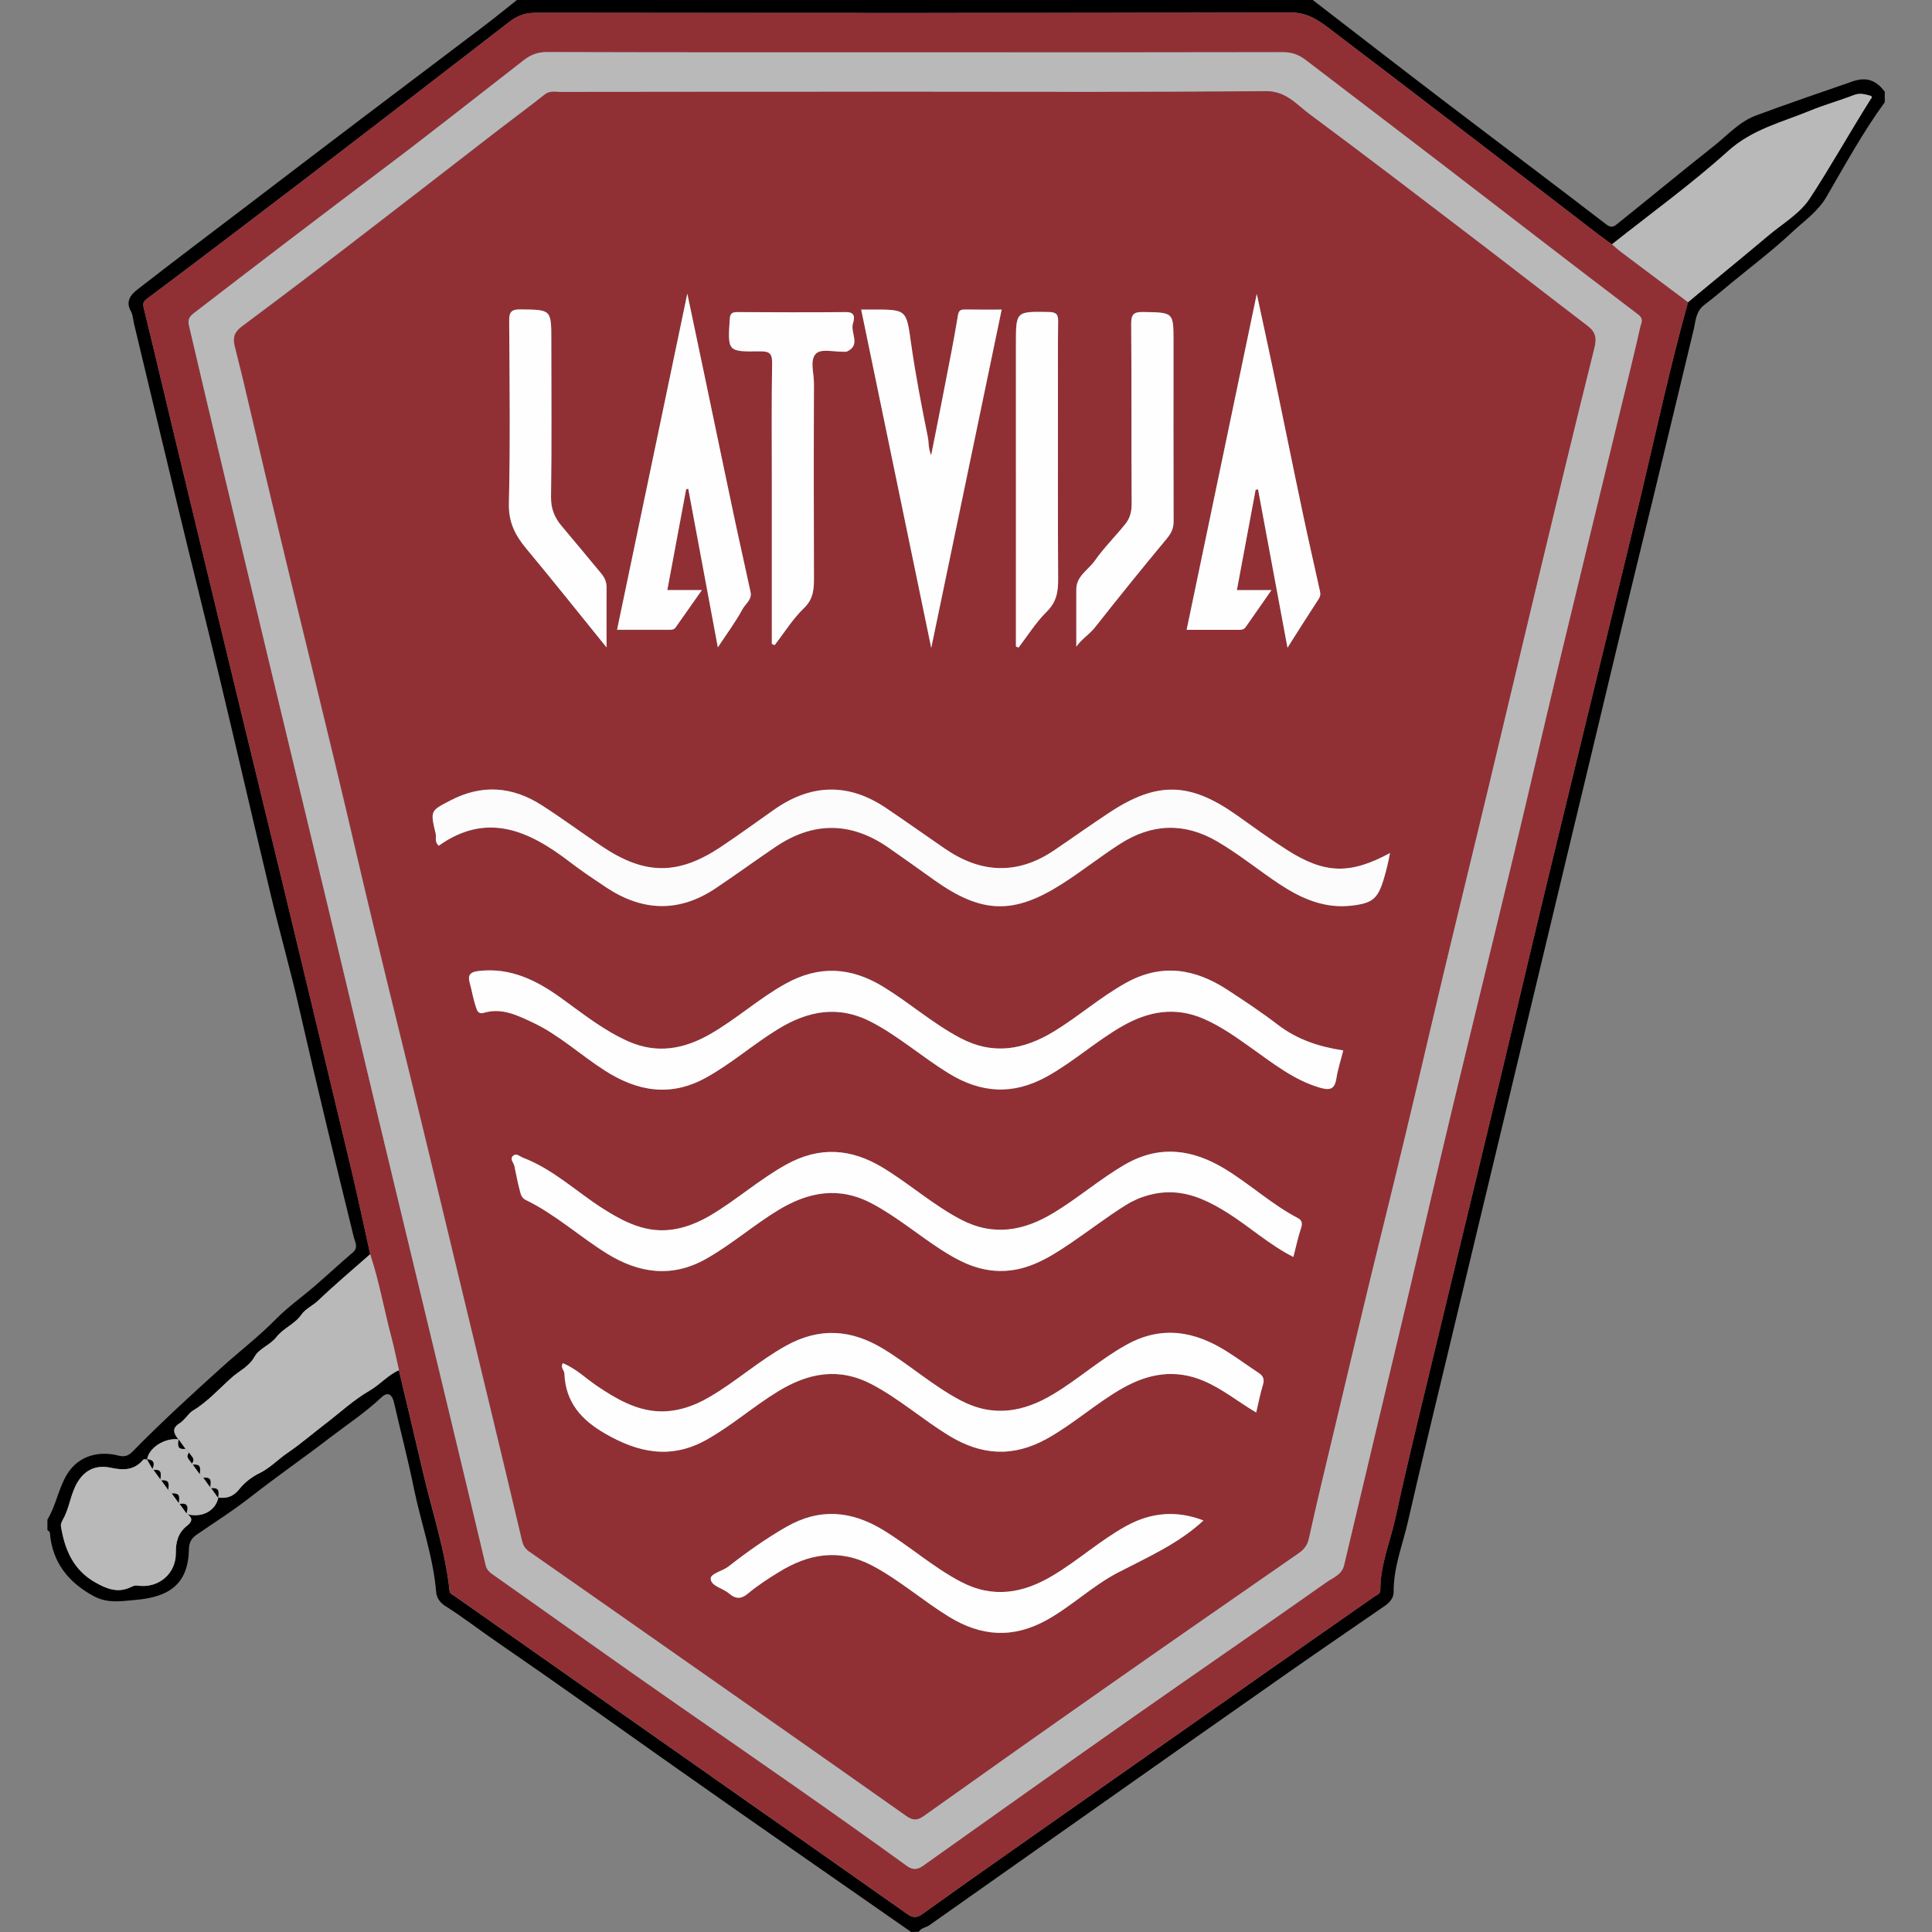 <?xml version="1.0" encoding="utf-8"?>
<!-- Generator: Adobe Illultv_strator 24.1.0, SVG Export Plug-In . SVG Version: 6.00 Build 0)  -->
<svg version="1.1" id="Layer_1" xmlns="http://www.w3.org/2000/svg" xmlns:xlink="http://www.w3.org/1999/xlink" x="0px"
	y="0px" viewBox="0 0 200 200" ltv_style="enable-background:new 0 0 200 200;" xml:space="preserve">
	<rect x="0" y="0" width="200" height="200" fill="#808080" stroke="none"/>
	<style type="text/css">
		.ltv_st0 {
			fill: #903035;
		}

		.ltv_st1 {
			fill: #B9B9BA;
		}

		.ltv_st2 {
			fill: #FCFCFC;
		}

		.ltv_st3 {
			fill: #FEFEFE;
		}
	</style>
	<g>
		<path d="M94.31,199.99c-8.22-5.74-16.47-11.44-24.66-17.22c-6.02-4.25-12.02-8.54-18.09-12.71c-1.84-1.26-3.62-2.64-5.51-3.84
		c-0.5-0.32-0.86-0.82-0.9-1.42c-0.3-3.65-1.56-7.1-2.29-10.66c-0.61-3-1.39-5.96-2.07-8.94c-0.2-0.87-0.65-1.16-1.3-0.55
		c-1.65,1.56-3.53,2.8-5.32,4.17c-2.68,2.06-5.47,3.99-8.13,6.07c-1.83,1.44-3.79,2.68-5.7,3.99c-0.47,0.33-0.77,0.76-0.78,1.45
		c-0.06,3.54-1.9,4.98-5.5,5.29c-1.56,0.14-2.94,0.38-4.36-0.39c-2.64-1.43-4.3-3.51-4.54-6.58c-0.01-0.09-0.16-0.17-0.25-0.25
		c0-0.36,0-0.72,0-1.09c0.89-1.47,1.13-3.2,2.03-4.69c1.23-2.02,3.42-2.43,5.31-1.94c0.69,0.18,1.07,0,1.51-0.45
		c2.92-2.98,5.99-5.79,9.08-8.58c1.91-1.73,3.95-3.29,5.76-5.13c1.22-1.24,2.66-2.25,3.98-3.39c1.33-1.15,2.62-2.35,3.96-3.49
		c0.59-0.51,0.2-1.1,0.09-1.55c-1.94-7.89-3.85-15.79-5.66-23.72c-0.88-3.88-1.97-7.7-2.9-11.57c-1.77-7.4-3.47-14.82-5.24-22.22
		c-1.47-6.16-3.02-12.31-4.5-18.47c-1.5-6.2-2.97-12.42-4.46-18.62c-0.1-0.42-0.11-0.9-0.32-1.27c-0.56-0.98-0.05-1.68,0.61-2.2
		c3.79-2.95,7.63-5.84,11.45-8.75c3.78-2.88,7.57-5.78,11.36-8.65c4.39-3.33,8.79-6.63,13.17-9.96c1.15-0.87,2.26-1.78,3.4-2.68
		c27.44,0,54.89,0,82.33,0c4.53,3.49,9.04,6.99,13.58,10.45c5.6,4.27,11.24,8.5,16.83,12.8c0.5,0.39,0.79,0.23,1.1-0.02
		c3.35-2.68,6.65-5.42,10.02-8.08c1.41-1.11,2.64-2.53,4.37-3.17c3.3-1.23,6.64-2.36,9.97-3.52c1.43-0.5,2.44-0.18,3.37,1.05
		c0,0.36,0,0.72,0,1.09c-2.26,3.1-4.1,6.47-6.02,9.77c-0.93,1.6-2.35,2.53-3.59,3.7c-1.97,1.85-4.13,3.48-6.22,5.2
		c-0.95,0.79-1.9,1.59-2.88,2.34c-0.88,0.67-0.87,1.73-1.09,2.61c-1.89,7.86-3.77,15.72-5.69,23.57c-1.66,6.79-3.27,13.6-4.9,20.39
		c-1.63,6.8-3.27,13.6-4.89,20.4c-1.53,6.42-3.07,12.83-4.61,19.25c-1.63,6.8-3.27,13.6-4.89,20.4c-1.54,6.42-3.1,12.83-4.57,19.26
		c-0.55,2.42-1.52,4.79-1.49,7.35c0.01,0.57-0.41,1.07-0.9,1.41c-3.17,2.19-6.36,4.36-9.52,6.57c-6.72,4.7-13.43,9.43-20.13,14.15
		c-5.85,4.12-11.69,8.24-17.53,12.36c-0.34,0.24-0.83,0.25-1.07,0.66C94.85,199.99,94.58,199.99,94.31,199.99z M15.23,151.09
		c-0.13,0-0.34-0.05-0.39,0.01c-0.93,1.1-2.02,1.13-3.38,0.84c-1.32-0.28-2.55,0.06-3.41,1.46c-0.75,1.23-0.83,2.65-1.52,3.87
		c-0.13,0.22-0.26,0.51-0.22,0.74c0.4,2.42,1.28,4.52,3.57,5.81c1.12,0.63,2.21,1.08,3.48,0.56c0.28-0.12,0.53-0.29,0.88-0.24
		c2.13,0.32,3.98-1.21,3.96-3.37c-0.01-1.17,0.24-2.12,1.18-2.84c0.5-0.38,0.61-0.76,0.05-1.17c1.52,0.37,2.89-0.38,3.17-1.73
		c0.92,0.1,1.57-0.11,2.23-0.95c0.46-0.6,1.3-1.23,1.95-1.54c1.15-0.55,1.99-1.46,2.98-2.14c1.36-0.93,2.65-2.05,3.97-3.05
		c1.49-1.14,2.88-2.45,4.52-3.39c1.08-0.62,1.89-1.61,3.04-2.12c0.83,3.52,1.67,7.03,2.49,10.55c0.95,4.1,2.31,8.11,2.76,12.32
		c0.03,0.29,0.33,0.38,0.55,0.54c8.75,6.14,17.5,12.29,26.24,18.43c6.88,4.83,13.77,9.65,20.64,14.5c0.58,0.41,1,0.33,1.55-0.06
		c3.09-2.22,6.19-4.41,9.3-6.59c8.49-5.96,16.98-11.92,25.48-17.88c3.99-2.8,7.99-5.59,11.99-8.38c0.26-0.18,0.6-0.26,0.6-0.65
		c-0.02-2.62,1.03-5.02,1.57-7.51c1.39-6.41,2.98-12.77,4.51-19.15c2.19-9.11,4.4-18.21,6.58-27.32c1.53-6.38,3.02-12.76,4.56-19.14
		c2.22-9.19,4.47-18.38,6.7-27.57c1.01-4.16,2.03-8.33,3.02-12.49c1.6-6.72,3.05-13.49,4.91-20.15c0.72-0.6,1.43-1.2,2.15-1.8
		c2.05-1.7,4.12-3.39,6.16-5.11c1.47-1.24,3.26-2.28,4.27-3.82c2.19-3.34,4.14-6.85,6.28-10.24c0.1-0.17,0.31-0.34-0.06-0.43
		c-0.54-0.14-1.04-0.28-1.63-0.05c-1.47,0.57-3,0.99-4.46,1.59c-2.94,1.22-6.03,1.93-8.57,4.21c-3.81,3.44-8,6.46-12.02,9.65
		c-0.47-0.34-0.95-0.67-1.41-1.03c-4.37-3.35-8.73-6.71-13.1-10.06c-4.94-3.78-9.88-7.56-14.83-11.32c-1.17-0.89-2.3-1.6-3.97-1.59
		c-26.04,0.07-52.07,0.05-78.11,0.03c-1.06,0-1.88,0.3-2.7,0.93c-7.08,5.47-14.17,10.93-21.28,16.37
		c-5.4,4.13-10.82,8.24-16.26,12.32c-0.49,0.37-0.4,0.62-0.28,1.11c1.04,4.25,2.03,8.51,3.06,12.76c2.2,9.15,4.42,18.31,6.63,27.46
		c1.49,6.16,2.99,12.32,4.48,18.48c2.44,10.15,4.89,20.3,7.31,30.46c0.68,2.86,1.28,5.74,1.92,8.62c-1.8,1.59-3.64,3.14-5.37,4.8
		c-0.56,0.54-1.32,0.85-1.75,1.47c-0.69,0.99-1.86,1.39-2.57,2.3c-0.66,0.85-1.81,1.19-2.29,2.07c-0.55,0.99-1.55,1.44-2.28,2.08
		c-1.33,1.17-2.53,2.55-4.1,3.49c-0.48,0.29-0.82,0.97-1.4,1.33c-0.8,0.49-0.57,1.07-0.08,1.64
		C17.06,148.82,15.38,149.9,15.23,151.09z" />
		<path class="ltv_st0" d="M174.75,31.28c-1.86,6.66-3.31,13.42-4.91,20.15c-0.99,4.17-2.01,8.33-3.02,12.49
		c-2.23,9.19-4.48,18.37-6.7,27.57c-1.54,6.37-3.03,12.76-4.56,19.14c-2.19,9.11-4.4,18.21-6.58,27.32
		c-1.53,6.38-3.12,12.74-4.51,19.15c-0.54,2.5-1.59,4.9-1.57,7.51c0,0.39-0.34,0.47-0.6,0.65c-4,2.78-8,5.58-11.99,8.38
		c-8.49,5.96-16.99,11.91-25.48,17.88c-3.11,2.18-6.22,4.38-9.3,6.59c-0.55,0.39-0.97,0.47-1.55,0.06
		c-6.87-4.84-13.76-9.66-20.64-14.5c-8.75-6.14-17.49-12.29-26.24-18.43c-0.22-0.16-0.52-0.25-0.55-0.54
		c-0.45-4.21-1.8-8.22-2.76-12.32c-0.82-3.52-1.66-7.03-2.49-10.55c-0.26-1.16-0.5-2.32-0.8-3.47c-0.75-2.84-1.25-5.74-2.18-8.53
		c-0.64-2.87-1.24-5.75-1.92-8.62c-2.42-10.16-4.86-20.31-7.31-30.46c-1.48-6.16-2.99-12.32-4.48-18.48
		c-2.21-9.15-4.43-18.31-6.63-27.46c-1.02-4.25-2.01-8.51-3.06-12.76c-0.12-0.49-0.2-0.74,0.28-1.11
		c5.44-4.08,10.86-8.19,16.26-12.32c7.11-5.44,14.2-10.9,21.28-16.37c0.82-0.64,1.64-0.93,2.7-0.93
		c26.04,0.03,52.07,0.04,78.11-0.03c1.67,0,2.81,0.71,3.97,1.59c4.95,3.76,9.89,7.54,14.83,11.32c4.37,3.35,8.73,6.71,13.1,10.06
		c0.46,0.35,0.94,0.68,1.41,1.03c0.33,0.28,0.65,0.58,1,0.84C170.16,27.85,172.45,29.56,174.75,31.28z M94.77,5.42
		c-12.72,0-25.45,0.01-38.17-0.02c-0.92,0-1.64,0.27-2.33,0.8c-4.87,3.77-9.7,7.61-14.62,11.31c-6.56,4.93-13.09,9.92-19.6,14.93
		c-0.66,0.5-0.57,0.91-0.45,1.42c1.18,5.07,2.38,10.13,3.59,15.19c1.62,6.79,3.25,13.58,4.88,20.37c2.18,9.08,4.37,18.16,6.55,27.24
		c1.53,6.4,3.05,12.81,4.58,19.21c2.18,9.08,4.37,18.16,6.55,27.24c1.52,6.31,3.03,12.62,4.53,18.94c0.12,0.5,0.44,0.74,0.81,1
		c6.38,4.5,12.72,9.04,19.13,13.49c7.91,5.49,15.84,10.96,23.64,16.61c0.62,0.45,1.11,0.41,1.71-0.01
		c7.24-5.14,14.47-10.28,21.73-15.38c6.68-4.69,13.41-9.29,20.07-14c0.64-0.45,1.53-0.74,1.77-1.73c2.14-9.04,4.31-18.08,6.45-27.12
		c1.58-6.66,3.12-13.34,4.71-20c2.12-8.82,4.29-17.63,6.41-26.45c1.6-6.66,3.13-13.34,4.73-20c2.12-8.82,4.27-17.63,6.41-26.45
		c0.66-2.72,1.34-5.44,1.95-8.17c0.08-0.36,0.41-0.79-0.22-1.27c-6.93-5.26-13.81-10.59-20.72-15.89
		c-4.57-3.5-9.15-6.99-13.72-10.48c-0.69-0.53-1.42-0.79-2.34-0.79C120.13,5.43,107.45,5.42,94.77,5.42z" />
		<path class="ltv_st1" d="M38.32,129.84c0.92,2.79,1.43,5.69,2.18,8.53c0.3,1.15,0.54,2.31,0.8,3.47c-1.15,0.51-1.97,1.5-3.04,2.12
		c-1.64,0.95-3.03,2.25-4.52,3.39c-1.32,1.01-2.61,2.13-3.97,3.05c-1,0.68-1.83,1.59-2.98,2.14c-0.65,0.31-1.49,0.94-1.95,1.54
		c-0.66,0.85-1.31,1.05-2.23,0.95c0,0-0.02,0-0.02,0c0.14-0.81-0.01-1.01-0.7-0.97c-0.04-0.04-0.08-0.08-0.12-0.12
		c0.14-0.81-0.01-1.01-0.7-0.97c-0.13-0.13-0.26-0.26-0.39-0.39c0.14-0.81-0.01-1.01-0.7-0.97c-0.04-0.04-0.08-0.08-0.12-0.12
		c0.43-0.5-0.11-0.76-0.27-1.12c-0.13-0.13-0.26-0.26-0.39-0.39c-0.23-0.32-0.46-0.65-0.7-0.97c0,0-0.02-0.01-0.02-0.01
		c-0.49-0.57-0.72-1.15,0.08-1.64c0.58-0.35,0.92-1.04,1.4-1.33c1.57-0.94,2.77-2.33,4.1-3.49c0.73-0.64,1.73-1.09,2.28-2.08
		c0.49-0.88,1.64-1.22,2.29-2.07c0.71-0.91,1.88-1.31,2.57-2.3c0.43-0.62,1.19-0.93,1.75-1.47
		C34.68,132.97,36.52,131.43,38.32,129.84z" />
		<path class="ltv_st1" d="M174.75,31.28c-2.29-1.71-4.59-3.43-6.87-5.15c-0.35-0.26-0.67-0.56-1-0.84c4.03-3.2,8.21-6.22,12.02-9.65
		c2.53-2.29,5.63-2.99,8.57-4.21c1.46-0.6,2.99-1.02,4.46-1.59c0.59-0.23,1.09-0.09,1.63,0.05c0.37,0.1,0.17,0.27,0.06,0.43
		c-2.14,3.39-4.09,6.9-6.28,10.24c-1.01,1.54-2.81,2.59-4.27,3.82c-2.04,1.72-4.1,3.4-6.16,5.11
		C176.18,30.08,175.46,30.68,174.75,31.28z" />
		<path class="ltv_st1" d="M19.42,156.76c0.56,0.41,0.45,0.79-0.04,1.17c-0.93,0.72-1.19,1.67-1.18,2.84c0.03,2.16-1.83,3.69-3.96,3.37
		c-0.35-0.05-0.6,0.12-0.88,0.24c-1.27,0.52-2.36,0.07-3.48-0.56c-2.29-1.29-3.17-3.39-3.57-5.81c-0.04-0.23,0.1-0.52,0.22-0.74
		c0.69-1.21,0.76-2.64,1.52-3.87c0.86-1.4,2.09-1.74,3.41-1.46c1.36,0.29,2.44,0.26,3.38-0.84c0.06-0.07,0.26-0.01,0.39-0.01
		c0,0-0.02-0.03-0.02-0.03c0.19,0.33,0.37,0.65,0.56,0.98c0.04,0.04,0.08,0.08,0.12,0.12c0.23,0.32,0.46,0.65,0.7,0.97
		c0.04,0.04,0.08,0.08,0.12,0.12c0.23,0.32,0.46,0.65,0.7,0.97c0.13,0.13,0.26,0.26,0.39,0.39c0.23,0.32,0.46,0.65,0.7,0.97
		c0.04,0.04,0.08,0.08,0.12,0.12c0.23,0.32,0.46,0.65,0.7,0.97C19.35,156.7,19.39,156.73,19.42,156.76z" />
		<path class="ltv_st1" d="M16.71,153.25c-0.04-0.04-0.08-0.08-0.12-0.12c0.14-0.81-0.01-1.01-0.7-0.97c-0.04-0.04-0.08-0.08-0.12-0.12
		c0.26-0.58,0.13-0.94-0.56-0.98c0,0,0.02,0.03,0.02,0.03c0.15-1.2,1.82-2.28,3.24-2.09c0,0,0.02,0.01,0.02,0.01
		c-0.14,0.81,0.01,1.01,0.7,0.97c0.13,0.13,0.26,0.26,0.39,0.39c-0.43,0.5,0.11,0.76,0.27,1.12c0.04,0.04,0.08,0.08,0.12,0.12
		c0.23,0.32,0.46,0.65,0.7,0.97c0.13,0.13,0.26,0.26,0.39,0.39c0.23,0.32,0.46,0.65,0.7,0.97c0.04,0.04,0.08,0.08,0.12,0.12
		c0.23,0.32,0.46,0.65,0.7,0.97c0,0,0.02,0,0.02,0c-0.27,1.35-1.65,2.11-3.17,1.73c-0.03-0.03-0.07-0.07-0.11-0.1
		c0.15-0.6,0.2-1.12-0.7-0.97c-0.04-0.04-0.08-0.08-0.12-0.12c0.14-0.81-0.01-1.01-0.7-0.97c-0.13-0.13-0.26-0.26-0.39-0.39
		C17.54,153.41,17.4,153.21,16.71,153.25z" />
		<path class="ltv_st1" d="M94.77,5.42c12.68,0,25.36,0.01,38.03-0.02c0.91,0,1.64,0.26,2.34,0.79c4.57,3.5,9.16,6.98,13.72,10.48
		c6.9,5.3,13.79,10.63,20.72,15.89c0.63,0.48,0.3,0.91,0.22,1.27c-0.61,2.73-1.29,5.45-1.95,8.17c-2.14,8.82-4.29,17.63-6.41,26.45
		c-1.6,6.66-3.13,13.34-4.73,20c-2.12,8.82-4.29,17.63-6.41,26.45c-1.6,6.66-3.13,13.34-4.71,20c-2.15,9.04-4.32,18.08-6.45,27.12
		c-0.23,0.99-1.12,1.28-1.77,1.73c-6.66,4.7-13.39,9.31-20.07,14c-7.27,5.1-14.5,10.24-21.73,15.38c-0.6,0.43-1.09,0.47-1.71,0.01
		c-7.8-5.65-15.73-11.12-23.64-16.61c-6.41-4.45-12.75-9-19.13-13.49c-0.38-0.26-0.69-0.5-0.81-1c-1.5-6.32-3.01-12.63-4.53-18.94
		c-2.18-9.08-4.37-18.16-6.55-27.24c-1.53-6.4-3.05-12.81-4.58-19.21c-2.18-9.08-4.37-18.16-6.55-27.24
		c-1.63-6.79-3.26-13.58-4.88-20.37c-1.21-5.06-2.41-10.12-3.59-15.19c-0.12-0.51-0.21-0.91,0.45-1.42
		c6.51-5.01,13.03-9.99,19.6-14.93c4.92-3.7,9.75-7.53,14.62-11.31c0.69-0.53,1.41-0.8,2.33-0.8C69.32,5.43,82.05,5.42,94.77,5.42z
		 M94.74,9.5c-12.27,0-24.54,0-36.82,0.01c-0.52,0-1.05-0.13-1.55,0.27c-1.5,1.2-3.05,2.33-4.57,3.5
		c-5.27,4.06-10.52,8.15-15.8,12.2c-3.65,2.8-7.31,5.57-10.99,8.32c-0.76,0.57-0.95,1.14-0.72,2.04c0.56,2.2,1.09,4.4,1.6,6.61
		c2.03,8.75,4.15,17.48,6.28,26.21c1.64,6.74,3.27,13.49,4.84,20.24c2.06,8.83,4.27,17.63,6.41,26.45
		c1.48,6.1,2.94,12.19,4.41,18.29c2.07,8.6,4.16,17.2,6.19,25.81c0.13,0.54,0.32,0.85,0.74,1.15c4.54,3.16,9.07,6.33,13.59,9.51
		c8.47,5.94,16.95,11.87,25.4,17.83c0.69,0.49,1.13,0.55,1.85,0.04c6.43-4.58,12.88-9.13,19.34-13.66
		c6.46-4.53,12.95-9.02,19.43-13.52c0.55-0.38,0.93-0.8,1.09-1.54c0.83-3.78,1.74-7.54,2.64-11.3c1.62-6.79,3.22-13.59,4.89-20.37
		c1.68-6.78,3.3-13.57,4.89-20.37c2.04-8.75,4.19-17.47,6.29-26.21c1.62-6.75,3.21-13.5,4.83-20.25c1.99-8.26,3.97-16.52,6.02-24.76
		c0.26-1.03,0.13-1.64-0.7-2.27c-4.01-3.06-7.99-6.16-12-9.22c-5.57-4.25-11.13-8.51-16.76-12.68c-1.37-1.01-2.44-2.42-4.58-2.4
		C118.93,9.56,106.83,9.5,94.74,9.5z" />
		<path d="M19.19,149.99c-0.69,0.04-0.83-0.16-0.7-0.97C18.73,149.34,18.96,149.67,19.19,149.99z" />
		<path d="M20.67,152.59c-0.23-0.32-0.46-0.65-0.7-0.97C20.66,151.58,20.8,151.78,20.67,152.59z" />
		<path d="M21.75,153.94c-0.23-0.32-0.46-0.65-0.7-0.97C21.75,152.93,21.89,153.13,21.75,153.94z" />
		<path d="M22.57,155.03c-0.23-0.32-0.46-0.65-0.7-0.97C22.56,154.02,22.71,154.22,22.57,155.03z" />
		<path d="M19.85,151.5c-0.16-0.36-0.7-0.62-0.27-1.12C19.74,150.74,20.28,151,19.85,151.5z" />
		<path d="M15.22,151.07c0.69,0.04,0.82,0.39,0.56,0.98C15.59,151.72,15.4,151.39,15.22,151.07z" />
		<path d="M15.9,152.16c0.69-0.04,0.83,0.16,0.7,0.97C16.36,152.81,16.13,152.48,15.9,152.16z" />
		<path d="M16.71,153.25c0.69-0.04,0.83,0.16,0.7,0.97C17.18,153.89,16.94,153.57,16.71,153.25z" />
		<path d="M17.8,154.61c0.69-0.04,0.83,0.16,0.7,0.97C18.26,155.25,18.03,154.93,17.8,154.61z" />
		<path d="M18.61,155.69c0.89-0.15,0.85,0.37,0.7,0.97C19.08,156.34,18.85,156.02,18.61,155.69z" />
		<path class="ltv_st0" d="M94.74,9.5c12.09,0,24.18,0.06,36.27-0.06c2.14-0.02,3.21,1.39,4.58,2.4c5.63,4.17,11.19,8.43,16.76,12.68
		c4.01,3.06,7.99,6.16,12,9.22c0.82,0.63,0.95,1.24,0.7,2.27c-2.06,8.24-4.04,16.5-6.02,24.76c-1.62,6.75-3.21,13.5-4.83,20.25
		c-2.09,8.74-4.25,17.46-6.29,26.21c-1.59,6.8-3.21,13.59-4.89,20.37c-1.68,6.78-3.27,13.58-4.89,20.37
		c-0.9,3.76-1.81,7.52-2.64,11.3c-0.16,0.74-0.54,1.16-1.09,1.54c-6.48,4.5-12.97,8.99-19.43,13.52
		c-6.47,4.53-12.91,9.08-19.34,13.66c-0.72,0.51-1.16,0.45-1.85-0.04c-8.45-5.97-16.93-11.9-25.4-17.83
		c-4.53-3.17-9.06-6.35-13.59-9.51c-0.42-0.29-0.61-0.61-0.74-1.15c-2.03-8.61-4.12-17.21-6.19-25.81
		c-1.47-6.1-2.93-12.2-4.41-18.29c-2.14-8.82-4.35-17.61-6.41-26.45c-1.57-6.76-3.2-13.5-4.84-20.24
		c-2.13-8.73-4.25-17.46-6.28-26.21c-0.51-2.21-1.04-4.42-1.6-6.61c-0.23-0.9-0.04-1.47,0.72-2.04c3.69-2.74,7.35-5.52,10.99-8.32
		c5.28-4.05,10.53-8.13,15.8-12.2c1.52-1.17,3.07-2.31,4.57-3.5c0.5-0.4,1.03-0.27,1.55-0.27C70.2,9.5,82.47,9.5,94.74,9.5z
		 M143.89,88.31c-4.12,2.22-6.73,2.17-10.61-0.29c-1.78-1.13-3.49-2.38-5.21-3.6c-4.89-3.47-8.29-3.55-13.27-0.26
		c-1.91,1.26-3.76,2.59-5.66,3.87c-3.81,2.58-7.59,2.39-11.32-0.17c-2.04-1.4-4.06-2.84-6.11-4.22c-3.87-2.6-7.72-2.5-11.53,0.16
		c-1.85,1.29-3.66,2.63-5.53,3.87c-4.44,2.96-7.88,2.94-12.32-0.04c-2.09-1.41-4.12-2.92-6.25-4.27c-3.03-1.94-6.19-2.19-9.44-0.49
		c-2.08,1.08-2.1,1.05-1.53,3.45c0.09,0.37-0.14,0.8,0.31,1.24c5-3.55,9.36-1.56,13.58,1.68c1.21,0.93,2.48,1.78,3.76,2.63
		c3.75,2.49,7.54,2.63,11.32,0.1c2.1-1.4,4.14-2.89,6.22-4.3c3.89-2.63,7.79-2.61,11.66,0.07c1.59,1.1,3.16,2.23,4.73,3.35
		c4.91,3.5,8.21,3.63,13.26,0.42c2.05-1.3,3.95-2.83,6-4.14c3.27-2.1,6.63-2.26,10.06-0.26c2.26,1.32,4.28,2.98,6.45,4.42
		c2.26,1.49,4.63,2.55,7.46,2.23c2.17-0.25,2.73-0.71,3.35-2.81C143.51,90.11,143.71,89.27,143.89,88.31z M139.05,108.74
		c-2.5-0.38-4.76-1.12-6.75-2.65c-1.68-1.29-3.45-2.46-5.22-3.62c-3.35-2.19-6.81-2.78-10.5-0.73c-2.64,1.47-4.89,3.47-7.46,5.03
		c-3.13,1.9-6.28,2.5-9.73,0.67c-2.83-1.5-5.22-3.62-7.93-5.28c-3.33-2.04-6.63-2.27-10.14-0.32c-2.76,1.53-5.08,3.67-7.81,5.22
		c-2.71,1.55-5.48,2.05-8.42,0.76c-2.57-1.13-4.74-2.88-6.99-4.5c-2.54-1.83-5.21-3.18-8.49-2.81c-0.89,0.1-1.22,0.37-0.97,1.26
		c0.22,0.76,0.33,1.55,0.58,2.3c0.12,0.37,0.21,0.98,0.86,0.78c1.86-0.56,3.48,0.25,5.04,0.98c2.73,1.28,4.96,3.37,7.48,4.98
		c3.37,2.16,6.82,2.78,10.51,0.74c2.64-1.46,4.9-3.47,7.46-5.03c3.13-1.91,6.28-2.5,9.73-0.68c2.83,1.5,5.22,3.62,7.93,5.28
		c3.33,2.04,6.62,2.28,10.14,0.33c2.76-1.53,5.08-3.66,7.81-5.22c2.71-1.55,5.47-2.05,8.42-0.77c1.83,0.79,3.44,1.95,5.05,3.1
		c2.19,1.55,4.29,3.22,6.94,4.02c1.05,0.32,1.57,0.24,1.76-0.94C138.49,110.68,138.8,109.76,139.05,108.74z M133.89,130.12
		c0.27-1.03,0.47-2.02,0.79-2.97c0.17-0.49,0.09-0.83-0.3-1.03c-2.71-1.42-4.97-3.52-7.57-5.1c-3.3-2.01-6.72-2.54-10.3-0.49
		c-2.62,1.5-4.88,3.49-7.45,5.04c-3.08,1.86-6.22,2.46-9.62,0.67c-2.87-1.52-5.29-3.68-8.04-5.35c-3.27-1.99-6.55-2.25-10.02-0.32
		c-2.8,1.55-5.17,3.69-7.91,5.3c-1.64,0.96-3.44,1.58-5.27,1.49c-2.11-0.1-4-1.1-5.82-2.26c-2.74-1.75-5.13-4.06-8.23-5.24
		c-0.32-0.12-0.66-0.49-0.99-0.24c-0.45,0.34,0.02,0.72,0.09,1.09c0.18,0.86,0.34,1.73,0.57,2.58c0.1,0.35,0.17,0.73,0.61,0.94
		c3.04,1.47,5.55,3.77,8.39,5.54c3.28,2.04,6.71,2.58,10.3,0.54c2.62-1.49,4.89-3.48,7.46-5.04c3.12-1.89,6.28-2.49,9.73-0.65
		c2.55,1.36,4.74,3.23,7.15,4.78c1.68,1.08,3.39,1.98,5.46,2.15c3.11,0.25,5.53-1.25,7.93-2.86c1.9-1.29,3.72-2.7,5.67-3.92
		c1.47-0.92,3.21-1.41,4.91-1.33c2.07,0.1,3.94,1.04,5.72,2.17C129.43,127.04,131.43,128.88,133.89,130.12z M58.26,141.12
		c-0.27,0.47,0.16,0.73,0.17,1.08c0.11,2.97,1.76,4.8,4.24,6.22c3.41,1.96,6.78,2.67,10.42,0.65c2.64-1.46,4.9-3.47,7.46-5.04
		c3.13-1.9,6.28-2.52,9.73-0.71c2.84,1.49,5.22,3.62,7.93,5.28c3.32,2.04,6.61,2.3,10.14,0.35c2.76-1.53,5.08-3.66,7.81-5.22
		c2.71-1.55,5.46-2.04,8.42-0.79c1.95,0.82,3.59,2.18,5.46,3.28c0.24-1.02,0.42-1.96,0.7-2.87c0.17-0.55,0.04-0.9-0.42-1.21
		c-1.1-0.73-2.17-1.52-3.29-2.22c-3.33-2.11-6.76-2.73-10.4-0.72c-2.68,1.48-4.96,3.54-7.57,5.11c-3.08,1.86-6.22,2.45-9.62,0.66
		c-2.88-1.52-5.28-3.69-8.04-5.36c-3.28-1.98-6.55-2.23-10.03-0.3c-2.8,1.55-5.17,3.7-7.91,5.3c-1.64,0.96-3.44,1.57-5.27,1.49
		c-2.36-0.11-4.42-1.3-6.38-2.62C60.64,142.69,59.61,141.65,58.26,141.12z M129.98,50.71c0.08-0.02,0.17-0.04,0.25-0.06
		c1.01,5.43,2.02,10.86,3.05,16.4c1.1-1.73,2.15-3.4,3.23-5.05c0.17-0.26,0.2-0.49,0.14-0.76c-0.6-2.71-1.22-5.41-1.79-8.12
		c-1.04-4.92-2.03-9.85-3.06-14.77c-0.55-2.62-1.12-5.23-1.7-7.92c-2.43,11.64-4.83,23.16-7.26,34.77c1.86,0,3.62,0,5.38,0
		c0.28,0,0.55-0.02,0.72-0.27c0.85-1.22,1.7-2.44,2.68-3.84c-1.36,0-2.46,0-3.58,0C128.7,57.56,129.34,54.14,129.98,50.71z
		 M71.15,30.4c-2.45,11.72-4.84,23.2-7.27,34.81c1.85,0,3.65,0,5.45,0c0.23,0,0.45-0.02,0.6-0.23c0.87-1.24,1.74-2.47,2.73-3.88
		c-1.38,0-2.46,0-3.58,0c0.66-3.52,1.3-6.98,1.95-10.44c0.07-0.01,0.15-0.03,0.22-0.04c1.02,5.45,2.03,10.9,3.06,16.41
		c0.9-1.37,1.82-2.61,2.56-3.96c0.3-0.55,0.99-0.99,0.83-1.75c-0.58-2.71-1.2-5.41-1.77-8.12c-0.95-4.49-1.88-8.98-2.82-13.46
		C72.47,36.66,71.82,33.61,71.15,30.4z M89.15,32.05c2.43,11.73,4.83,23.3,7.26,35.02c2.44-11.73,4.86-23.35,7.29-35.02
		c-1.33,0-2.55,0.01-3.77-0.01c-0.46-0.01-0.67,0.07-0.76,0.63c-0.39,2.4-0.87,4.78-1.33,7.16c-0.45,2.35-0.92,4.69-1.44,7.31
		c-0.32-0.81-0.23-1.36-0.34-1.88c-0.65-3.2-1.27-6.42-1.73-9.65c-0.51-3.57-0.42-3.58-4.09-3.56
		C89.92,32.05,89.61,32.05,89.15,32.05z M124.58,157.4c-2.71-1.05-5.35-0.87-7.95,0.56c-2.68,1.47-4.96,3.53-7.57,5.11
		c-3.07,1.86-6.22,2.46-9.61,0.67c-2.87-1.51-5.28-3.68-8.03-5.35c-3.27-1.99-6.57-2.29-10.01-0.32c-2.12,1.22-4.09,2.61-6,4.11
		c-0.61,0.48-1.86,0.71-1.83,1.27c0.04,0.76,1.26,0.96,1.89,1.51c0.65,0.57,1.24,0.63,1.98,0c0.97-0.82,2.06-1.52,3.15-2.19
		c3.11-1.93,6.27-2.5,9.72-0.68c2.83,1.5,5.22,3.62,7.92,5.28c3.33,2.04,6.62,2.29,10.13,0.34c2.6-1.44,4.75-3.55,7.37-4.91
		C118.8,161.2,121.99,159.81,124.58,157.4z M79.9,66.66c0.1,0.04,0.19,0.08,0.29,0.12c1-1.29,1.87-2.72,3.04-3.84
		c1.04-0.99,1.04-2.07,1.03-3.29c-0.02-6.66-0.02-13.31,0-19.97c0-1.07-0.48-2.44,0.24-3.11c0.55-0.51,1.89-0.15,2.88-0.17
		c0.09,0,0.19,0.03,0.27-0.01c1.5-0.66,0.37-1.93,0.64-2.89c0.12-0.44,0.36-1.21-0.7-1.2c-3.76,0.04-7.52,0.03-11.27,0
		c-0.59,0-0.74,0.18-0.78,0.77c-0.2,3.3-0.22,3.34,3.11,3.29c0.99-0.01,1.3,0.2,1.28,1.25c-0.07,4.12-0.03,8.24-0.03,12.36
		C79.9,55.54,79.9,61.1,79.9,66.66z M62.79,67.02c0-2.14-0.01-4.18,0.01-6.21c0-0.57-0.2-1.03-0.56-1.45
		c-1.37-1.64-2.73-3.29-4.1-4.92c-0.74-0.88-1.1-1.79-1.09-3.01c0.08-5.38,0.03-10.77,0.03-16.16c0-3.25,0-3.2-3.19-3.24
		c-0.98-0.01-1.18,0.28-1.17,1.21c0.04,6.29,0.11,12.58-0.03,18.87c-0.04,1.93,0.64,3.29,1.79,4.67
		C57.25,60.12,59.95,63.51,62.79,67.02z M111.42,66.94c0.57-0.8,1.37-1.29,1.92-1.98c2.45-3.1,4.93-6.18,7.46-9.22
		c0.47-0.56,0.7-1.06,0.69-1.78c-0.02-6.2-0.01-12.4-0.01-18.6c0-3.05,0-3-3.11-3.06c-1.01-0.02-1.28,0.23-1.27,1.26
		c0.05,6.2,0.01,12.4,0.05,18.6c0.01,0.81-0.18,1.5-0.66,2.09c-1.03,1.28-2.22,2.46-3.16,3.8c-0.67,0.95-1.9,1.57-1.91,2.95
		C111.42,62.98,111.42,64.96,111.42,66.94z M105.17,66.92c0.09,0.04,0.17,0.07,0.26,0.11c0.97-1.25,1.82-2.63,2.93-3.73
		c1.02-1.01,1.18-2.09,1.17-3.4c-0.04-6.24-0.02-12.49-0.02-18.73c0-2.62-0.02-5.25,0.02-7.87c0.01-0.73-0.16-0.99-0.96-1.01
		c-3.41-0.06-3.41-0.09-3.41,3.29c0,0.68,0,1.36,0,2.04C105.17,47.39,105.17,57.16,105.17,66.92z" />
		<path class="ltv_st2" d="M143.89,88.31c-0.18,0.96-0.38,1.8-0.63,2.63c-0.62,2.1-1.18,2.56-3.35,2.81c-2.83,0.32-5.2-0.74-7.46-2.23
		c-2.17-1.44-4.19-3.1-6.45-4.42c-3.43-2-6.79-1.84-10.06,0.26c-2.04,1.31-3.95,2.83-6,4.14c-5.05,3.22-8.35,3.08-13.26-0.42
		c-1.57-1.12-3.14-2.25-4.73-3.35c-3.87-2.68-7.77-2.7-11.66-0.07c-2.09,1.41-4.13,2.9-6.22,4.3c-3.78,2.53-7.57,2.39-11.32-0.1
		c-1.27-0.85-2.55-1.7-3.76-2.63c-4.22-3.24-8.58-5.24-13.58-1.68c-0.46-0.44-0.22-0.87-0.31-1.24c-0.57-2.4-0.55-2.37,1.53-3.45
		c3.26-1.7,6.41-1.45,9.44,0.49c2.12,1.36,4.15,2.87,6.25,4.27c4.44,2.98,7.88,3,12.32,0.04c1.87-1.25,3.69-2.58,5.53-3.87
		c3.81-2.66,7.66-2.76,11.53-0.16c2.05,1.38,4.07,2.82,6.11,4.22c3.73,2.56,7.51,2.75,11.32,0.17c1.89-1.28,3.75-2.61,5.66-3.87
		c4.98-3.3,8.39-3.21,13.27,0.26c1.72,1.22,3.43,2.47,5.21,3.6C137.16,90.48,139.77,90.53,143.89,88.31z" />
		<path class="ltv_st3" d="M139.05,108.74c-0.25,1.02-0.56,1.94-0.71,2.9c-0.19,1.17-0.71,1.25-1.76,0.94c-2.65-0.79-4.75-2.47-6.94-4.02
		c-1.62-1.15-3.22-2.31-5.05-3.1c-2.95-1.28-5.71-0.78-8.42,0.77c-2.72,1.56-5.05,3.69-7.81,5.22c-3.52,1.94-6.81,1.71-10.14-0.33
		c-2.71-1.66-5.1-3.78-7.93-5.28c-3.45-1.82-6.6-1.23-9.73,0.68c-2.56,1.56-4.82,3.57-7.46,5.03c-3.69,2.05-7.13,1.43-10.51-0.74
		c-2.53-1.62-4.75-3.71-7.48-4.98c-1.56-0.73-3.18-1.54-5.04-0.98c-0.65,0.19-0.73-0.41-0.86-0.78c-0.25-0.75-0.36-1.54-0.58-2.3
		c-0.25-0.89,0.08-1.16,0.97-1.26c3.28-0.36,5.95,0.98,8.49,2.81c2.25,1.62,4.42,3.37,6.99,4.5c2.95,1.29,5.71,0.79,8.42-0.76
		c2.73-1.56,5.05-3.69,7.81-5.22c3.51-1.95,6.81-1.72,10.14,0.32c2.71,1.66,5.1,3.78,7.93,5.28c3.45,1.83,6.6,1.23,9.73-0.67
		c2.56-1.56,4.82-3.57,7.46-5.03c3.69-2.05,7.15-1.46,10.5,0.73c1.77,1.16,3.54,2.33,5.22,3.62
		C134.29,107.62,136.55,108.36,139.05,108.74z" />
		<path class="ltv_st3"
			d="M133.89,130.12c-2.46-1.24-4.47-3.08-6.74-4.52c-1.78-1.13-3.64-2.07-5.72-2.17c-1.7-0.08-3.44,0.41-4.91,1.33
		c-1.94,1.22-3.77,2.63-5.67,3.92c-2.39,1.62-4.82,3.12-7.93,2.86c-2.07-0.17-3.78-1.07-5.46-2.15c-2.41-1.55-4.59-3.41-7.15-4.78
		c-3.44-1.84-6.6-1.24-9.73,0.65c-2.57,1.56-4.83,3.55-7.46,5.04c-3.58,2.03-7.02,1.49-10.3-0.54c-2.85-1.77-5.35-4.07-8.39-5.54
		c-0.44-0.21-0.52-0.59-0.61-0.94c-0.23-0.85-0.39-1.72-0.57-2.58c-0.08-0.36-0.54-0.75-0.09-1.09c0.33-0.25,0.67,0.12,0.99,0.24
		c3.1,1.18,5.49,3.49,8.23,5.24c1.82,1.16,3.71,2.17,5.82,2.26c1.83,0.08,3.62-0.53,5.27-1.49c2.74-1.61,5.11-3.75,7.91-5.3
		c3.48-1.93,6.75-1.66,10.02,0.32c2.75,1.67,5.17,3.84,8.04,5.35c3.4,1.79,6.54,1.19,9.62-0.67c2.57-1.55,4.84-3.54,7.45-5.04
		c3.58-2.05,7-1.52,10.3,0.49c2.6,1.58,4.85,3.68,7.57,5.1c0.39,0.2,0.47,0.55,0.3,1.03C134.36,128.1,134.16,129.09,133.89,130.12z" />
		<path class="ltv_st3" d="M58.26,141.12c1.34,0.53,2.38,1.57,3.55,2.36c1.96,1.32,4.01,2.52,6.38,2.62c1.83,0.08,3.63-0.52,5.27-1.49
		c2.75-1.6,5.11-3.75,7.91-5.3c3.48-1.93,6.75-1.68,10.03,0.3c2.76,1.67,5.16,3.84,8.04,5.36c3.4,1.79,6.54,1.2,9.62-0.66
		c2.61-1.57,4.89-3.63,7.57-5.11c3.64-2.02,7.07-1.4,10.4,0.72c1.12,0.71,2.19,1.49,3.29,2.22c0.46,0.31,0.59,0.66,0.42,1.21
		c-0.28,0.91-0.46,1.86-0.7,2.87c-1.87-1.1-3.5-2.46-5.46-3.28c-2.96-1.25-5.71-0.75-8.42,0.79c-2.73,1.56-5.05,3.69-7.81,5.22
		c-3.53,1.95-6.81,1.69-10.14-0.35c-2.71-1.66-5.1-3.78-7.93-5.28c-3.45-1.82-6.6-1.2-9.73,0.71c-2.57,1.56-4.82,3.57-7.46,5.04
		c-3.64,2.02-7.01,1.32-10.42-0.65c-2.48-1.42-4.13-3.26-4.24-6.22C58.42,141.85,57.99,141.59,58.26,141.12z" />
		<path class="ltv_st3" d="M129.98,50.71c-0.64,3.42-1.28,6.85-1.94,10.38c1.11,0,2.22,0,3.58,0c-0.98,1.41-1.83,2.63-2.68,3.84
		c-0.18,0.25-0.44,0.27-0.72,0.27c-1.76,0-3.52,0-5.38,0c2.42-11.61,4.83-23.13,7.26-34.77c0.58,2.7,1.15,5.31,1.7,7.92
		c1.03,4.92,2.02,9.85,3.06,14.77c0.57,2.71,1.2,5.41,1.79,8.12c0.06,0.27,0.03,0.5-0.14,0.76c-1.08,1.65-2.13,3.32-3.23,5.05
		c-1.03-5.53-2.04-10.97-3.05-16.4C130.15,50.67,130.07,50.69,129.98,50.71z" />
		<path class="ltv_st3" d="M71.15,30.4c0.68,3.22,1.32,6.27,1.96,9.32c0.94,4.49,1.87,8.98,2.82,13.46c0.57,2.71,1.19,5.41,1.77,8.12
		c0.16,0.76-0.53,1.2-0.83,1.75c-0.73,1.35-1.66,2.59-2.56,3.96c-1.03-5.51-2.04-10.96-3.06-16.41c-0.07,0.01-0.15,0.03-0.22,0.04
		c-0.64,3.46-1.29,6.92-1.95,10.44c1.12,0,2.2,0,3.58,0c-0.99,1.41-1.86,2.65-2.73,3.88c-0.15,0.21-0.37,0.23-0.6,0.23
		c-1.8,0-3.6,0-5.45,0C66.3,53.59,68.7,42.11,71.15,30.4z" />
		<path class="ltv_st3" d="M89.15,32.05c0.45,0,0.77,0,1.08,0c3.67-0.02,3.59-0.01,4.09,3.56c0.46,3.23,1.08,6.45,1.73,9.65
		c0.11,0.53,0.02,1.07,0.34,1.88c0.52-2.62,0.99-4.96,1.44-7.31c0.46-2.38,0.94-4.76,1.33-7.16c0.09-0.56,0.3-0.64,0.76-0.63
		c1.22,0.02,2.44,0.01,3.77,0.01c-2.43,11.67-4.85,23.29-7.29,35.02C93.98,55.36,91.58,43.78,89.15,32.05z" />
		<path class="ltv_st3" d="M124.58,157.4c-2.59,2.41-5.77,3.79-8.85,5.39c-2.62,1.36-4.77,3.46-7.37,4.91c-3.52,1.95-6.81,1.7-10.13-0.34
		c-2.71-1.66-5.09-3.78-7.92-5.28c-3.44-1.82-6.61-1.25-9.72,0.68c-1.09,0.67-2.17,1.37-3.15,2.19c-0.74,0.63-1.33,0.56-1.98,0
		c-0.63-0.55-1.85-0.75-1.89-1.51c-0.03-0.56,1.22-0.79,1.83-1.27c1.92-1.5,3.89-2.9,6-4.11c3.45-1.98,6.74-1.67,10.01,0.32
		c2.75,1.67,5.16,3.84,8.03,5.35c3.39,1.79,6.54,1.19,9.61-0.67c2.61-1.57,4.88-3.63,7.57-5.11
		C119.22,156.53,121.86,156.35,124.58,157.4z" />
		<path class="ltv_st3"
			d="M79.9,66.66c0-5.56,0-11.12,0-16.68c0-4.12-0.04-8.24,0.03-12.36c0.02-1.05-0.29-1.26-1.28-1.25
		c-3.33,0.05-3.32,0.01-3.11-3.29c0.04-0.59,0.19-0.77,0.78-0.77c3.76,0.02,7.52,0.03,11.27,0c1.06-0.01,0.83,0.76,0.7,1.2
		c-0.27,0.96,0.86,2.23-0.64,2.89c-0.08,0.03-0.18,0-0.27,0.01c-0.99,0.03-2.33-0.33-2.88,0.17c-0.72,0.67-0.23,2.04-0.24,3.11
		c-0.03,6.66-0.02,13.31,0,19.97c0,1.22,0,2.3-1.03,3.29c-1.17,1.12-2.04,2.54-3.04,3.84C80.1,66.74,80,66.7,79.9,66.66z" />
		<path class="ltv_st3" d="M62.79,67.02c-2.84-3.51-5.54-6.9-8.32-10.24c-1.15-1.38-1.84-2.74-1.79-4.67c0.15-6.29,0.07-12.58,0.03-18.87
		c-0.01-0.93,0.2-1.22,1.17-1.21c3.19,0.04,3.19-0.01,3.19,3.24c0,5.39,0.05,10.77-0.03,16.16c-0.02,1.22,0.35,2.14,1.09,3.01
		c1.38,1.63,2.73,3.28,4.1,4.92c0.35,0.42,0.56,0.88,0.56,1.45C62.78,62.84,62.79,64.87,62.79,67.02z" />
		<path class="ltv_st3"
			d="M111.42,66.94c0-1.98-0.01-3.96,0-5.94c0.01-1.38,1.24-2,1.91-2.95c0.94-1.34,2.13-2.52,3.16-3.8
		c0.48-0.59,0.66-1.28,0.66-2.09c-0.04-6.2,0-12.4-0.05-18.6c-0.01-1.03,0.26-1.28,1.27-1.26c3.11,0.05,3.11,0.01,3.11,3.06
		c0,6.2-0.01,12.4,0.01,18.6c0,0.72-0.23,1.22-0.69,1.78c-2.53,3.04-5.01,6.11-7.46,9.22C112.79,65.65,112,66.13,111.42,66.94z" />
		<path class="ltv_st3" d="M105.17,66.92c0-9.76,0-19.53,0-29.29c0-0.68,0-1.36,0-2.04c0-3.38,0-3.35,3.41-3.29
		c0.8,0.01,0.97,0.27,0.96,1.01c-0.04,2.62-0.02,5.25-0.02,7.87c0,6.24-0.02,12.49,0.02,18.73c0.01,1.3-0.15,2.39-1.17,3.4
		c-1.12,1.1-1.97,2.47-2.93,3.73C105.35,67,105.26,66.96,105.17,66.92z" />
	</g>
</svg>